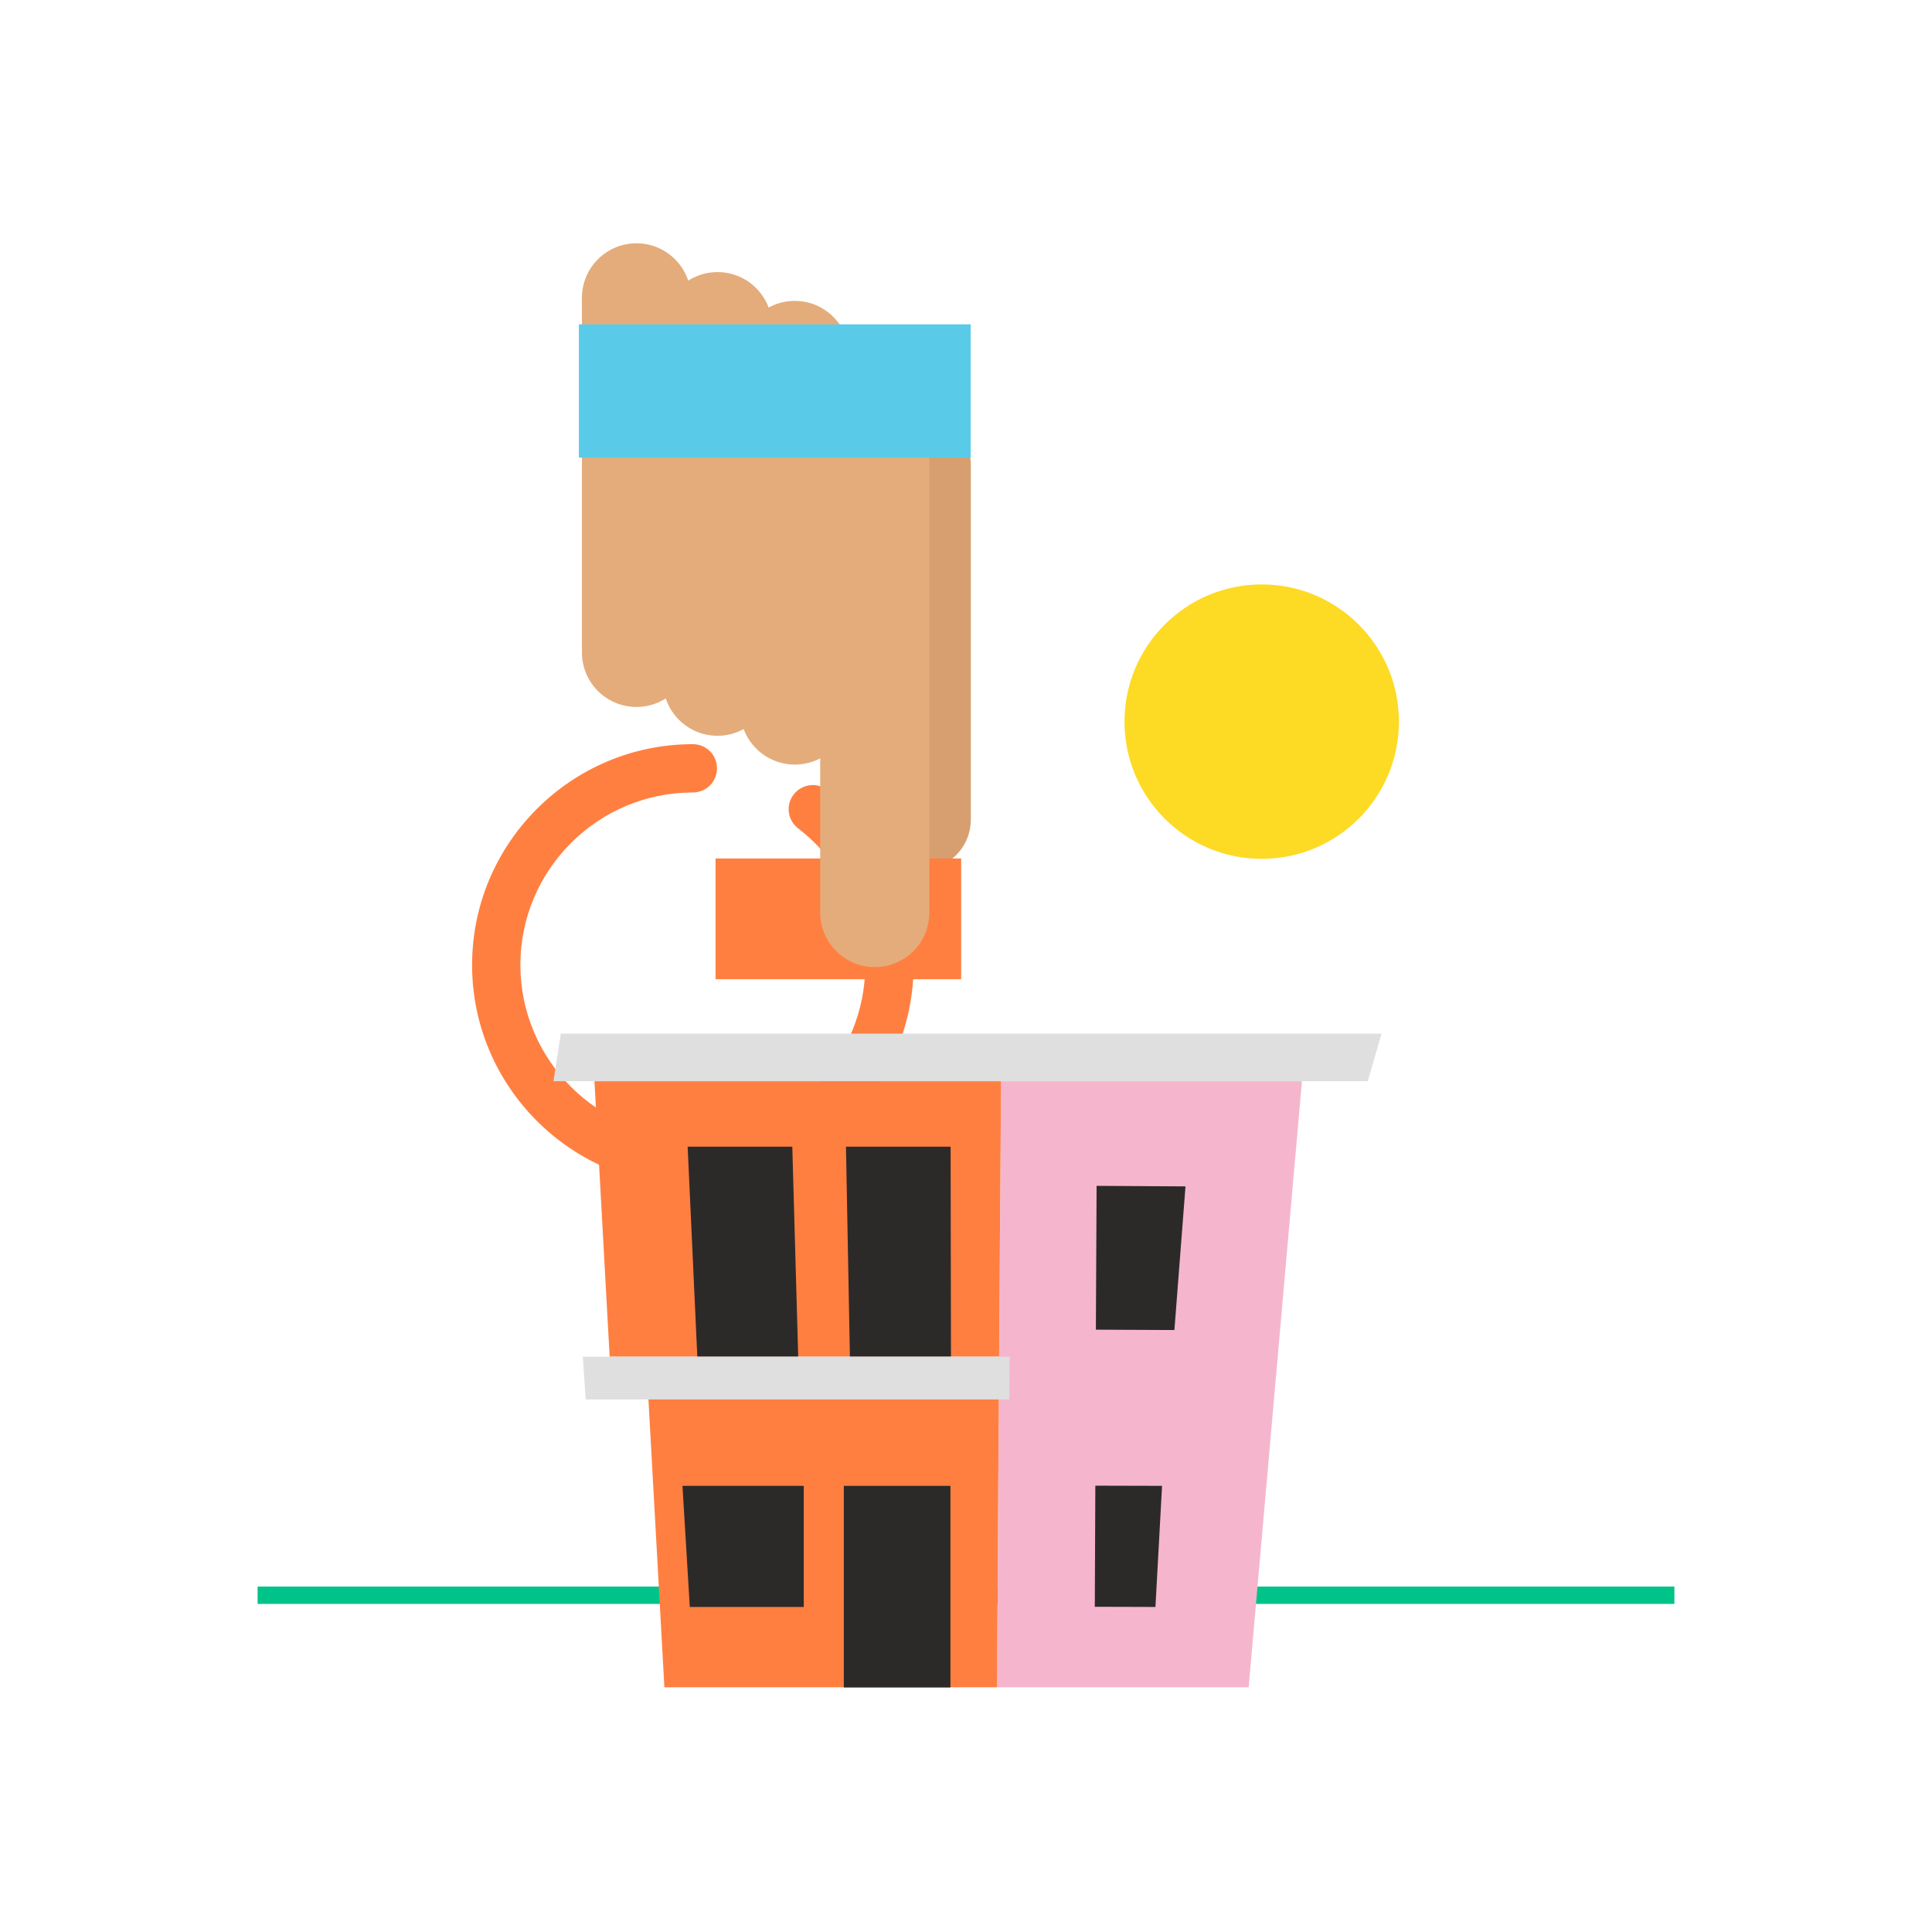 <svg width="1080" height="1080" viewBox="0 0 1080 1080" fill="none" xmlns="http://www.w3.org/2000/svg">
<path d="M387.298 662.8C319.298 662.8 263.898 607.4 263.898 539.4C263.898 471.4 319.298 416 387.298 416C394.798 416 400.798 422 400.798 429.5C400.798 437 394.798 443 387.298 443C334.198 443 290.898 486.2 290.898 539.4C290.898 592.5 334.098 635.8 387.298 635.8C440.498 635.8 483.698 592.6 483.698 539.4C483.698 509.3 469.998 481.4 446.098 463C440.198 458.4 439.098 450 443.698 444.1C448.298 438.2 456.698 437.1 462.598 441.7C493.198 465.3 510.698 500.9 510.698 539.5C510.698 607.5 455.298 662.8 387.298 662.8Z" fill="#FF7F41"/>
<path d="M936 886.898H144V896.598H936V886.898Z" fill="#00C389"/>
<path d="M698.001 943.198H557.301L559.601 604.398H727.801L698.001 943.198Z" fill="#F5B6CD"/>
<path d="M558.501 758.398H340.801L332.301 604.398H559.601L558.501 758.398Z" fill="#FF7F41"/>
<path d="M557.299 943.199H371.399L361.199 759.199H558.499L557.299 943.199Z" fill="#FF7F41"/>
<path d="M645.9 898.3L612 898.2L612.3 830.5L649.6 830.6L645.9 898.3Z" fill="#2C2A29"/>
<path d="M656.502 743.498L612.602 743.298L613.002 662.898L662.702 663.198L656.502 743.498Z" fill="#2C2A29"/>
<path d="M449.3 898.302H385.6L381.5 830.602H449.3V898.302Z" fill="#2C2A29"/>
<path d="M764.598 604.401H309.398L313.498 577.801H772.298L764.598 604.401Z" fill="#DFDFDF"/>
<path d="M531.299 830.602H471.699V943.302H531.299V830.602Z" fill="#2C2A29"/>
<path d="M475.098 758.4H531.598L531.398 641H472.898L475.098 758.4Z" fill="#2C2A29"/>
<path d="M389.798 758.4H446.198L442.898 641H384.398L389.798 758.4Z" fill="#2C2A29"/>
<path d="M705.302 480.099C747.662 480.099 782.002 445.759 782.002 403.399C782.002 361.039 747.662 326.699 705.302 326.699C662.941 326.699 628.602 361.039 628.602 403.399C628.602 445.759 662.941 480.099 705.302 480.099Z" fill="#FDDA24"/>
<path d="M514.501 486.301C498.901 486.301 486.301 473.701 486.301 458.101V260.001C486.301 244.401 498.901 231.801 514.501 231.801C530.101 231.801 542.701 244.401 542.701 260.001V458.101C542.701 473.701 530.101 486.301 514.501 486.301Z" fill="#D79F6F"/>
<path d="M537.3 479.898H400V547.398H537.3V479.898Z" fill="#FF7F41"/>
<path d="M489 540.599C472.1 540.599 458.5 526.899 458.5 510.099V253.699C458.5 236.799 472.2 223.199 489 223.199C505.9 223.199 519.5 236.899 519.5 253.699V510.099C519.5 526.999 505.9 540.599 489 540.599Z" fill="#E4AC7B"/>
<path d="M444.301 427.399C427.401 427.399 413.801 413.699 413.801 396.899V198.699C413.801 181.799 427.501 168.199 444.301 168.199C461.101 168.199 474.801 181.899 474.801 198.699V396.799C474.901 413.799 461.201 427.399 444.301 427.399Z" fill="#E4AC7B"/>
<path d="M401.102 411.302C384.202 411.302 370.602 397.602 370.602 380.802V182.602C370.602 165.702 384.302 152.102 401.102 152.102C418.002 152.102 431.602 165.802 431.602 182.602V380.702C431.602 397.602 417.902 411.302 401.102 411.302Z" fill="#E4AC7B"/>
<path d="M355.801 395.2C338.901 395.2 325.301 381.5 325.301 364.7V166.5C325.301 149.6 339.001 136 355.801 136C372.601 136 386.301 149.7 386.301 166.5V364.6C386.301 381.5 372.601 395.2 355.801 395.2Z" fill="#E4AC7B"/>
<path d="M542.602 181.301H323.602V255.801H542.602V181.301Z" fill="#59CBE8"/>
<path d="M564.201 782.298H327.401L325.801 758.398H564.401L564.201 782.298Z" fill="#DFDFDF"/>
</svg>
